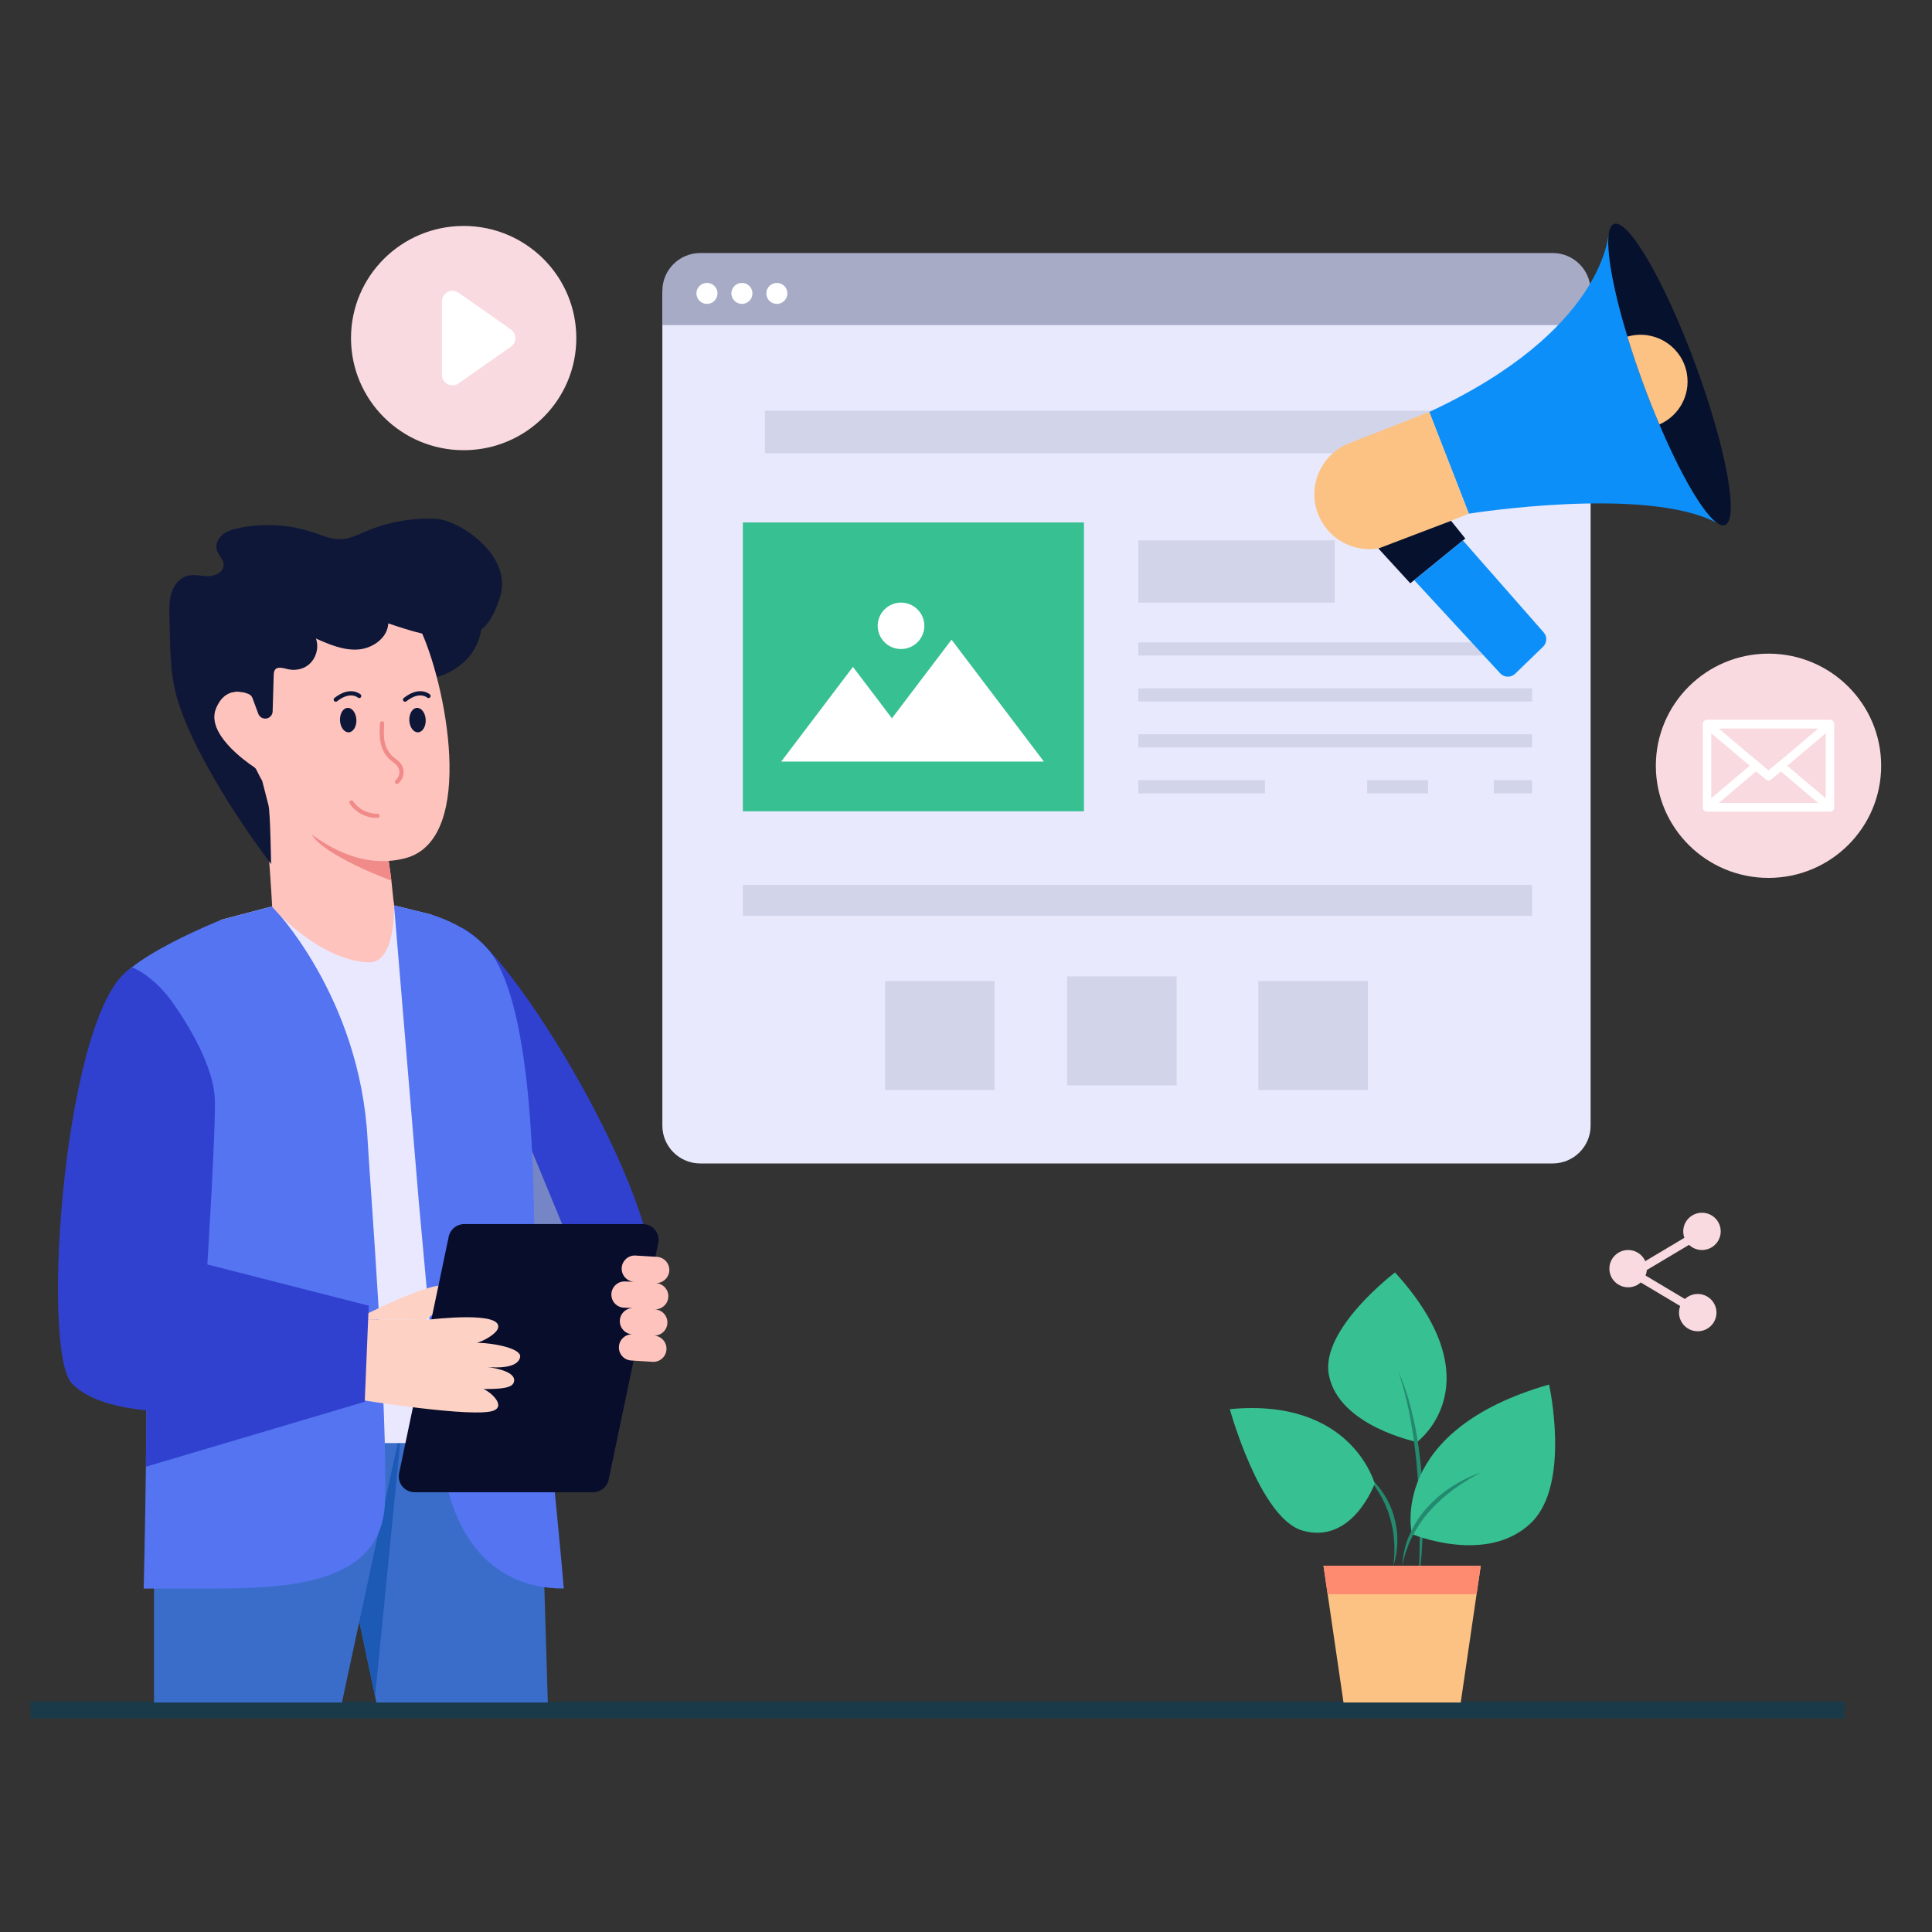 <svg width="190" height="190" viewBox="0 0 190 190" fill="none" xmlns="http://www.w3.org/2000/svg">
<rect x="0" y="0" width="190" height="190" fill="#333333" stroke="none"/>
<g clip-path="url(#clip0_24973_4319)">
<path d="M181.403 167.347H3V169H181.403V167.347Z" fill="#1A3A49"/>
<path d="M65.139 28.731V110.701C65.139 112.755 66.81 114.418 68.868 114.418H152.697C154.755 114.418 156.426 112.755 156.426 110.701V28.731H65.139Z" fill="#E8E9FD"/>
<path d="M156.426 31.97V28.601C156.426 26.546 154.755 24.883 152.697 24.883H68.868C66.81 24.883 65.139 26.546 65.139 28.601V31.97H156.427H156.426Z" fill="#A7ABC6"/>
<path d="M70.259 29.584C70.664 29.181 70.664 28.528 70.259 28.125C69.855 27.722 69.198 27.722 68.793 28.125C68.389 28.528 68.389 29.181 68.793 29.584C69.198 29.987 69.855 29.987 70.259 29.584Z" fill="white"/>
<path d="M73.696 29.584C74.1 29.181 74.1 28.528 73.696 28.125C73.291 27.722 72.635 27.722 72.23 28.125C71.825 28.528 71.825 29.181 72.23 29.584C72.635 29.987 73.291 29.987 73.696 29.584Z" fill="white"/>
<path d="M76.796 29.808C77.325 29.59 77.576 28.986 77.357 28.46C77.138 27.933 76.531 27.683 76.002 27.902C75.474 28.12 75.222 28.723 75.442 29.25C75.66 29.776 76.267 30.026 76.796 29.808Z" fill="white"/>
<path d="M143.762 40.394H75.228V44.568H143.762V40.394Z" fill="#D2D4E9"/>
<path d="M106.597 51.379H73.056V79.786H106.597V51.379Z" fill="#37C092"/>
<path d="M102.661 74.895H76.829L83.882 65.582L87.716 70.641L93.578 62.909L102.661 74.895Z" fill="white"/>
<path d="M90.842 62.07C91.133 60.843 90.369 59.614 89.136 59.324C87.904 59.034 86.668 59.794 86.377 61.021C86.086 62.248 86.85 63.478 88.083 63.767C89.316 64.057 90.551 63.297 90.842 62.07Z" fill="white"/>
<path d="M131.264 53.142H111.948V59.266H131.264V53.142Z" fill="#D2D4E9"/>
<path d="M150.676 63.175H111.948V64.47H150.676V63.175Z" fill="#D2D4E9"/>
<path d="M150.676 67.693H111.948V68.988H150.676V67.693Z" fill="#D2D4E9"/>
<path d="M150.676 72.21H111.948V73.506H150.676V72.21Z" fill="#D2D4E9"/>
<path d="M124.407 76.728H111.948V78.024H124.407V76.728Z" fill="#D2D4E9"/>
<path d="M140.438 76.728H134.451V78.024H140.438V76.728Z" fill="#D2D4E9"/>
<path d="M150.676 76.728H146.909V78.024H150.676V76.728Z" fill="#D2D4E9"/>
<path d="M150.676 87.026H73.056V90.064H150.676V87.026Z" fill="#D2D4E9"/>
<path d="M97.816 96.477H87.043V107.199H97.816V96.477Z" fill="#D2D4E9"/>
<path d="M115.716 96.026H104.943V106.748H115.716V96.026Z" fill="#D2D4E9"/>
<path d="M134.522 96.477H123.749V107.199H134.522V96.477Z" fill="#D2D4E9"/>
<path d="M64.175 126.886C62.92 135.611 59.721 132.165 59.721 132.165L49.826 118.459L47.1 105.159L45.24 91.16C50.073 92.886 65.426 118.19 64.175 126.886Z" fill="#3141CF"/>
<path d="M50.5 108.814L56.717 123.851L45.598 115.68L50.5 108.814Z" fill="#7585C6"/>
<path d="M37.016 167.429L36.885 166.814L31.164 139.785H53.042L53.874 167.429H37.016Z" fill="#3A6DC9"/>
<path d="M31.164 139.785L36.886 166.814L39.566 139.785H31.164Z" fill="#1C5AB5"/>
<path d="M15.147 167.429V139.785H39.566L33.628 167.429H15.147Z" fill="#3A6DC9"/>
<path d="M52.845 141.918H16.195C16.195 141.918 16.925 127.128 16.613 123.62C15.893 115.459 10.818 101.642 13.229 96.425C14.03 94.683 21.788 90.448 21.788 90.448L26.764 89.136L37.28 88.676L42.394 89.943C42.394 89.943 46.766 92.171 48.602 94.883C51.778 99.564 51.947 115.341 51.953 123.452C51.956 126.466 52.536 136.68 52.845 141.918L52.845 141.918Z" fill="#EAE8FE"/>
<path d="M14.197 124.629C14.485 127.888 14.446 136.736 14.349 144.242C14.262 150.736 14.132 156.224 14.132 156.224H18.343C26.472 156.224 37.562 156.65 37.861 147.718C38.16 138.797 36.347 115.803 36.149 112.056C35.399 97.934 26.764 89.137 26.764 89.137L21.787 90.448C21.787 90.448 12.23 94.249 11.398 97.016C10.54 99.86 10.497 103 10.85 106.231C11.534 112.56 13.717 119.225 14.197 124.629Z" fill="#5474F1"/>
<path d="M41.187 118.191L43.391 142.36C43.944 150.055 47.693 156.224 55.444 156.224C54.952 149.912 52.552 127.627 52.547 123.516C52.542 115.405 52.301 100.521 48.745 94.404C47.405 92.1 44.576 90.584 42.393 89.943C41.494 89.679 38.753 89.041 38.753 89.041L41.186 118.191H41.187Z" fill="#5474F1"/>
<path d="M14.197 124.629C14.485 127.889 14.446 136.736 14.349 144.242L35.871 137.854L36.259 128.406L20.391 124.352C20.391 124.352 21.275 110.173 21.12 107.908C20.849 103.985 17.361 99.17 17.361 99.17L10.85 106.231C11.534 112.561 13.717 119.225 14.197 124.629V124.629Z" fill="#3141CF"/>
<path d="M35.056 129.725C35.056 129.725 42.8 125.698 44.079 126.501C45.341 127.299 41.859 129.812 41.859 129.812" fill="#FDD1C4"/>
<path d="M40.776 146.75H58.329C59.067 146.75 59.704 146.235 59.855 145.516L64.734 122.248C64.936 121.285 64.198 120.38 63.209 120.38H45.655C44.918 120.38 44.281 120.895 44.13 121.614L39.25 144.882C39.048 145.846 39.787 146.75 40.776 146.75Z" fill="#070D2B"/>
<path d="M41.859 129.812C42.755 129.706 49.421 128.935 48.983 130.599C48.824 131.203 47.506 131.901 46.917 132.049C48.737 132.094 51.318 132.639 51.15 133.467C50.916 134.618 48.707 134.509 47.937 134.436C48.72 134.538 50.965 134.928 50.504 136.006C50.224 136.663 48.386 136.578 47.536 136.609C48.156 136.808 49.747 138.19 48.588 138.707C46.809 139.504 35.37 137.658 35.37 137.658L35.056 129.725" fill="#FDD1C4"/>
<path d="M13.033 95.147C13.033 95.147 21.12 98.181 20.13 113.361C19.915 116.664 17.665 126.287 17.665 126.287L36.26 128.406L35.871 137.854C26.792 138.209 11.772 140.808 7.091 136.079C3.881 132.836 6.38 98.557 13.034 95.147H13.033Z" fill="#3141CF"/>
<path d="M36.226 94.642C31.343 94.43 26.771 89.285 26.764 89.136C26.583 85.581 25.99 77.577 25.175 75.035C24.994 74.475 25.523 73.95 26.085 74.126L38.08 77.848C38.449 77.963 38.663 78.347 38.565 78.72C38.415 79.3 38.306 79.88 38.23 80.443C38.203 80.647 38.183 80.847 38.162 81.047C38.009 82.747 38.149 84.294 38.336 85.427C38.377 85.675 38.428 86.106 38.49 86.601V86.605C38.636 87.877 38.687 88.638 38.742 88.824C38.769 88.915 38.986 94.761 36.226 94.642H36.226Z" fill="#FEC3BD"/>
<path d="M38.49 86.601V86.605C38.49 86.605 31.844 84.167 30.67 82.072C29.121 79.307 37.191 80.647 37.191 80.647C37.191 80.647 37.614 80.82 38.162 81.047C38.009 82.747 38.149 84.294 38.336 85.427C38.377 85.674 38.428 86.105 38.49 86.601L38.49 86.601Z" fill="#F18B89"/>
<path d="M46.884 59.034C47.855 60.858 47.364 63.249 45.963 64.771C44.561 66.293 42.405 66.992 40.332 66.919C39.441 66.888 38.482 66.687 37.893 66.021C37.372 65.431 37.247 64.603 37.144 63.824C36.984 62.612 36.833 61.324 37.343 60.212C37.966 58.853 39.471 58.065 40.961 57.887C42.45 57.71 43.948 58.041 45.412 58.369" fill="#0E1738"/>
<path d="M39.89 84.39C33.292 86.16 27.401 79.548 25.788 76.796V76.793C25.504 76.305 25.311 75.926 25.21 75.719C25.154 75.604 25.071 75.509 24.964 75.438C24.112 74.87 20.252 72.129 21.221 69.699C21.854 68.116 22.935 67.929 23.732 68.051C24.2 68.122 24.608 67.712 24.545 67.245C22.829 54.55 36.878 55.1 40.743 60.83C40.914 61.081 41.087 61.39 41.261 61.749C43.777 66.869 46.978 82.489 39.89 84.39L39.89 84.39Z" fill="#FEC3BD"/>
<path d="M26.661 84.972C26.6 84.893 26.539 84.812 26.479 84.732C24.296 81.826 22.281 78.769 20.512 75.596C19.353 73.516 18.276 71.358 17.545 69.089C16.661 66.344 16.747 63.52 16.666 60.665C16.644 59.869 16.624 59.056 16.865 58.298C17.107 57.539 17.663 56.832 18.435 56.627C19.102 56.45 19.805 56.667 20.494 56.659C21.183 56.651 21.994 56.245 21.991 55.558C21.988 55.006 21.46 54.599 21.315 54.066C21.165 53.519 21.459 52.924 21.904 52.569C22.349 52.214 22.917 52.053 23.475 51.936C25.932 51.42 28.529 51.579 30.904 52.391C31.758 52.683 32.614 53.062 33.517 53.032C34.405 53.002 35.224 52.578 36.042 52.232C38.224 51.309 40.622 50.898 42.988 51.038C45.122 51.165 50.587 54.643 49.131 58.867C48.359 61.105 47.505 62.51 45.133 62.671C42.761 62.831 40.437 62.063 38.184 61.306C38.123 62.737 36.641 63.777 35.206 63.875C33.77 63.972 32.388 63.379 31.073 62.797C31.402 63.719 31.065 64.835 30.281 65.425C29.69 65.869 28.919 65.969 28.212 65.788C27.68 65.653 26.946 65.451 26.92 66.326C26.92 66.332 26.812 69.965 26.812 69.965C26.802 70.322 26.533 70.617 26.177 70.663C25.84 70.706 25.518 70.511 25.401 70.194L24.837 68.666C24.768 68.478 24.625 68.325 24.439 68.249C23.759 67.972 22.078 67.554 21.221 69.699C20.252 72.129 24.112 74.87 24.964 75.438C25.071 75.509 25.154 75.604 25.21 75.719C25.311 75.926 25.504 76.305 25.788 76.796L26.407 79.204C26.583 79.89 26.661 84.972 26.661 84.972V84.972Z" fill="#0E1738"/>
<path d="M34.297 72.019C34.742 71.999 35.079 71.444 35.048 70.779C35.017 70.115 34.632 69.593 34.187 69.613C33.742 69.633 33.406 70.188 33.436 70.853C33.467 71.517 33.852 72.04 34.297 72.019Z" fill="#0E1738"/>
<path d="M33.019 69.013C32.958 69.013 32.897 68.986 32.856 68.935C32.785 68.846 32.799 68.715 32.889 68.644C34.446 67.409 35.422 68.255 35.463 68.292C35.548 68.368 35.555 68.499 35.478 68.584C35.401 68.668 35.271 68.675 35.186 68.6C35.151 68.57 34.414 67.963 33.148 68.967C33.11 68.998 33.064 69.012 33.019 69.012V69.013Z" fill="#0E1738"/>
<path d="M41.114 72.02C41.559 72 41.896 71.445 41.865 70.78C41.834 70.116 41.449 69.593 41.004 69.614C40.559 69.634 40.223 70.189 40.253 70.853C40.284 71.518 40.669 72.04 41.114 72.02Z" fill="#0E1738"/>
<path d="M39.836 69.013C39.775 69.013 39.715 68.986 39.673 68.935C39.602 68.846 39.617 68.715 39.706 68.644C41.263 67.409 42.24 68.255 42.28 68.292C42.365 68.368 42.372 68.499 42.295 68.584C42.219 68.668 42.088 68.675 42.003 68.6C41.968 68.57 41.231 67.963 39.965 68.967C39.927 68.998 39.881 69.012 39.836 69.012V69.013Z" fill="#0E1738"/>
<path d="M39.04 77.1C38.983 77.1 38.925 77.076 38.885 77.031C38.808 76.946 38.816 76.815 38.901 76.739C39.134 76.533 39.267 76.259 39.276 75.969C39.284 75.686 39.173 75.414 38.962 75.204C38.87 75.111 38.76 75.028 38.643 74.939C38.566 74.88 38.489 74.821 38.416 74.76C37.902 74.325 37.557 73.715 37.417 72.996C37.294 72.367 37.333 71.736 37.37 71.126C37.377 71.012 37.478 70.925 37.59 70.932C37.704 70.939 37.791 71.037 37.784 71.151C37.749 71.735 37.712 72.34 37.824 72.917C37.946 73.543 38.244 74.071 38.685 74.445C38.753 74.502 38.824 74.556 38.896 74.611C39.018 74.704 39.144 74.8 39.256 74.912C39.549 75.203 39.703 75.583 39.691 75.981C39.678 76.386 39.496 76.766 39.177 77.048C39.138 77.083 39.089 77.1 39.039 77.1H39.04Z" fill="#F18B89"/>
<path d="M37.028 80.434C35.993 80.434 34.967 79.893 34.391 79.036C34.327 78.942 34.353 78.813 34.448 78.749C34.544 78.686 34.672 78.711 34.736 78.806C35.254 79.577 36.189 80.054 37.122 80.018C37.236 80.015 37.333 80.103 37.337 80.217C37.341 80.331 37.252 80.427 37.137 80.431C37.101 80.433 37.064 80.434 37.028 80.434H37.028Z" fill="#F18B89"/>
<path d="M61.551 123.817C61.789 123.592 62.119 123.46 62.478 123.473L64.569 123.601C65.287 123.627 65.848 124.226 65.822 124.94C65.792 125.652 65.19 126.209 64.476 126.187C65.19 126.209 65.754 126.811 65.727 127.519C65.701 128.233 65.1 128.791 64.386 128.768C65.1 128.791 65.664 129.392 65.634 130.104C65.611 130.814 65.01 131.372 64.296 131.349C65.01 131.372 65.57 131.971 65.544 132.685C65.521 133.396 64.916 133.958 64.201 133.928L62.11 133.799C61.396 133.777 60.836 133.177 60.866 132.466C60.876 132.113 61.031 131.792 61.277 131.565C61.516 131.34 61.845 131.208 62.204 131.221C61.486 131.195 60.933 130.595 60.956 129.885C60.969 129.527 61.124 129.207 61.367 128.984C61.606 128.759 61.935 128.627 62.294 128.639L61.372 128.603C60.658 128.58 60.098 127.981 60.124 127.266C60.138 126.916 60.294 126.596 60.539 126.369C60.778 126.143 61.103 126.009 61.462 126.022L62.387 126.054C61.669 126.029 61.113 125.433 61.139 124.718C61.149 124.365 61.309 124.048 61.55 123.818L61.551 123.817Z" fill="#FEC3BD"/>
<path d="M173.921 86.336C180.04 86.336 185 81.399 185 75.309C185 69.219 180.04 64.282 173.921 64.282C167.802 64.282 162.842 69.219 162.842 75.309C162.842 81.399 167.802 86.336 173.921 86.336Z" fill="#F9DAE0"/>
<path d="M45.598 44.274C51.717 44.274 56.677 39.337 56.677 33.247C56.677 27.157 51.717 22.221 45.598 22.221C39.479 22.221 34.519 27.157 34.519 33.247C34.519 39.337 39.479 44.274 45.598 44.274Z" fill="#F9DAE0"/>
<path d="M179.964 79.811H167.878C167.649 79.811 167.463 79.626 167.463 79.398V71.216C167.463 70.987 167.649 70.802 167.878 70.802H179.964C180.194 70.802 180.379 70.987 180.379 71.216V79.398C180.379 79.626 180.194 79.811 179.964 79.811ZM168.293 78.984H179.549V71.629H168.293V78.984Z" fill="white"/>
<path d="M173.923 76.738C173.828 76.738 173.732 76.705 173.655 76.64L167.609 71.533C167.477 71.421 167.429 71.238 167.488 71.075C167.548 70.913 167.704 70.804 167.878 70.804H179.96C180.134 70.804 180.29 70.913 180.35 71.075C180.41 71.238 180.362 71.421 180.229 71.533L174.192 76.64C174.115 76.705 174.019 76.738 173.924 76.738H173.923ZM169.009 71.631L173.923 75.782L178.83 71.631H169.009Z" fill="white"/>
<path d="M179.959 79.815H167.878C167.704 79.815 167.548 79.708 167.488 79.545C167.428 79.382 167.476 79.2 167.608 79.088L172.443 74.987C172.598 74.855 172.827 74.855 172.982 74.987L173.923 75.783L174.857 74.995C175.012 74.864 175.239 74.864 175.394 74.995L180.229 79.087C180.361 79.199 180.409 79.382 180.35 79.544C180.29 79.707 180.134 79.815 179.96 79.815H179.959ZM169.006 78.989H178.83L175.125 75.852L174.192 76.639C174.037 76.77 173.809 76.77 173.654 76.639L172.713 75.844L169.006 78.989Z" fill="white"/>
<path d="M169.618 51.64C169.484 51.684 169.333 51.669 169.164 51.6H169.162C169.062 51.538 168.956 51.479 168.847 51.421C167.48 50.461 165.308 46.735 163.19 41.741C162.645 40.461 162.104 39.101 161.584 37.681C161.003 36.101 160.488 34.562 160.044 33.107C158.615 28.419 157.93 24.588 158.225 22.913V22.911C158.312 22.415 158.484 22.11 158.747 22.024C160.184 21.556 163.781 27.804 166.784 35.983C169.787 44.161 171.053 51.17 169.619 51.64L169.618 51.64Z" fill="#06112D"/>
<path d="M168.847 51.421C161.834 47.725 144.45 50.516 144.45 50.516L140.561 40.511C157.802 32.5 158.128 23.119 158.224 22.913C157.838 25.109 159.135 31.005 161.583 37.681C164.142 44.646 167.129 50.215 168.847 51.421Z" fill="#0C8FF9"/>
<path d="M144.45 50.516L136.783 53.59C136.381 53.758 135.97 53.874 135.557 53.941C133.237 54.318 130.864 53.153 129.798 50.957C128.435 48.145 129.742 44.772 132.649 43.602L140.561 40.511L144.45 50.516Z" fill="#FCC283"/>
<path d="M135.557 53.941L138.695 57.365L144.102 52.961L142.702 51.218L135.557 53.941Z" fill="#06112D"/>
<path d="M151.75 63.601L149.008 66.257C148.592 66.66 147.922 66.642 147.53 66.213L139.078 57.054L143.87 53.15L151.808 62.189C152.171 62.6 152.145 63.22 151.75 63.601H151.75Z" fill="#0C8FF9"/>
<path d="M165.901 36.783C166.249 38.904 165.081 40.92 163.189 41.741C162.644 40.461 162.104 39.101 161.583 37.681C161.003 36.101 160.487 34.562 160.044 33.107C160.22 33.054 160.404 33.013 160.59 32.982C163.112 32.573 165.489 34.273 165.901 36.782V36.783Z" fill="#FCC283"/>
<path d="M50.248 34.09L45.096 37.705C44.409 38.187 43.462 37.699 43.462 36.861V29.631C43.462 28.795 44.409 28.306 45.096 28.788L50.248 32.403C50.834 32.814 50.834 33.678 50.248 34.09V34.09Z" fill="white"/>
<path d="M139.357 141.81C139.357 141.81 131.669 140.266 130.689 135.232C129.81 130.718 137.194 125.137 137.194 125.137C147.159 136.091 139.357 141.81 139.357 141.81Z" fill="#37C092"/>
<path d="M137.513 134.911C138.262 136.489 138.715 138.19 139.091 139.893C139.456 141.602 139.664 143.338 139.822 145.076L139.902 146.382L139.941 147.69C139.974 148.562 139.96 149.434 139.938 150.306C139.915 151.177 139.847 152.047 139.801 152.916C139.714 153.783 139.627 154.65 139.521 155.513C139.533 154.642 139.579 153.774 139.598 152.906C139.602 152.037 139.634 151.17 139.619 150.302C139.597 148.568 139.566 146.834 139.408 145.108C139.286 143.381 139.074 141.66 138.778 139.953C138.627 139.1 138.46 138.249 138.246 137.409C138.05 136.564 137.811 135.728 137.512 134.911H137.513Z" fill="#238A6F"/>
<path d="M145.623 153.976L143.653 167.429H132.126L130.156 153.976H145.623Z" fill="#FCC283"/>
<path d="M145.212 156.782L145.623 153.976H130.156L130.567 156.782H145.212Z" fill="#FE8B70"/>
<path d="M138.845 150.862C138.845 150.862 136.439 140.715 152.342 136.16C152.342 136.16 154.501 145.925 150.605 149.731C146.26 153.976 138.845 150.862 138.845 150.862Z" fill="#37C092"/>
<path d="M145.623 144.839C145.153 145.074 144.692 145.317 144.253 145.6C143.806 145.865 143.375 146.157 142.959 146.464C142.129 147.083 141.352 147.766 140.666 148.532C139.962 149.282 139.395 150.146 138.918 151.054L138.579 151.747L138.318 152.476C138.274 152.597 138.22 152.717 138.184 152.841L138.089 153.218C138.027 153.47 137.961 153.722 137.89 153.976C137.984 152.94 138.17 151.879 138.629 150.918C139.053 149.947 139.636 149.038 140.358 148.256C141.074 147.471 141.886 146.774 142.778 146.204C143.669 145.634 144.616 145.148 145.623 144.839H145.623Z" fill="#238A6F"/>
<path d="M134.095 144.839C134.798 145.313 135.401 145.938 135.892 146.638C136.387 147.336 136.78 148.112 137.032 148.933C137.275 149.755 137.44 150.608 137.416 151.465C137.44 151.892 137.367 152.316 137.327 152.737C137.259 153.156 137.153 153.569 137.05 153.975C137.06 153.551 137.126 153.138 137.124 152.72C137.115 152.303 137.144 151.888 137.092 151.477C137.051 150.651 136.874 149.841 136.636 149.058C136.403 148.27 136.044 147.523 135.622 146.813C135.192 146.108 134.694 145.434 134.095 144.838V144.839Z" fill="#238A6F"/>
<path d="M135.195 145.904C135.195 145.904 132.936 137.428 120.945 138.581C120.945 138.581 123.885 149.291 128.07 150.516C132.994 151.958 135.195 145.904 135.195 145.904Z" fill="#37C092"/>
<path d="M167.304 129.671L159.82 125.205L167.305 120.743L167.731 121.453L161.436 125.206L167.732 128.962L167.304 129.671Z" fill="#F9DAE0"/>
<path d="M167.379 122.931C168.396 122.931 169.221 122.11 169.221 121.098C169.221 120.085 168.396 119.265 167.379 119.265C166.362 119.265 165.537 120.085 165.537 121.098C165.537 122.11 166.362 122.931 167.379 122.931Z" fill="#F9DAE0"/>
<path d="M161.418 126.061C162.137 125.345 162.137 124.184 161.418 123.468C160.698 122.752 159.532 122.752 158.813 123.468C158.093 124.184 158.093 125.345 158.813 126.061C159.532 126.777 160.698 126.777 161.418 126.061Z" fill="#F9DAE0"/>
<path d="M166.962 130.922C167.979 130.922 168.804 130.101 168.804 129.088C168.804 128.076 167.979 127.255 166.962 127.255C165.945 127.255 165.12 128.076 165.12 129.088C165.12 130.101 165.945 130.922 166.962 130.922Z" fill="#F9DAE0"/>
</g>
<defs>
<clipPath id="clip0_24973_4319">
<rect width="182" height="147" fill="white" transform="translate(3 22)"/>
</clipPath>
</defs>
</svg>
